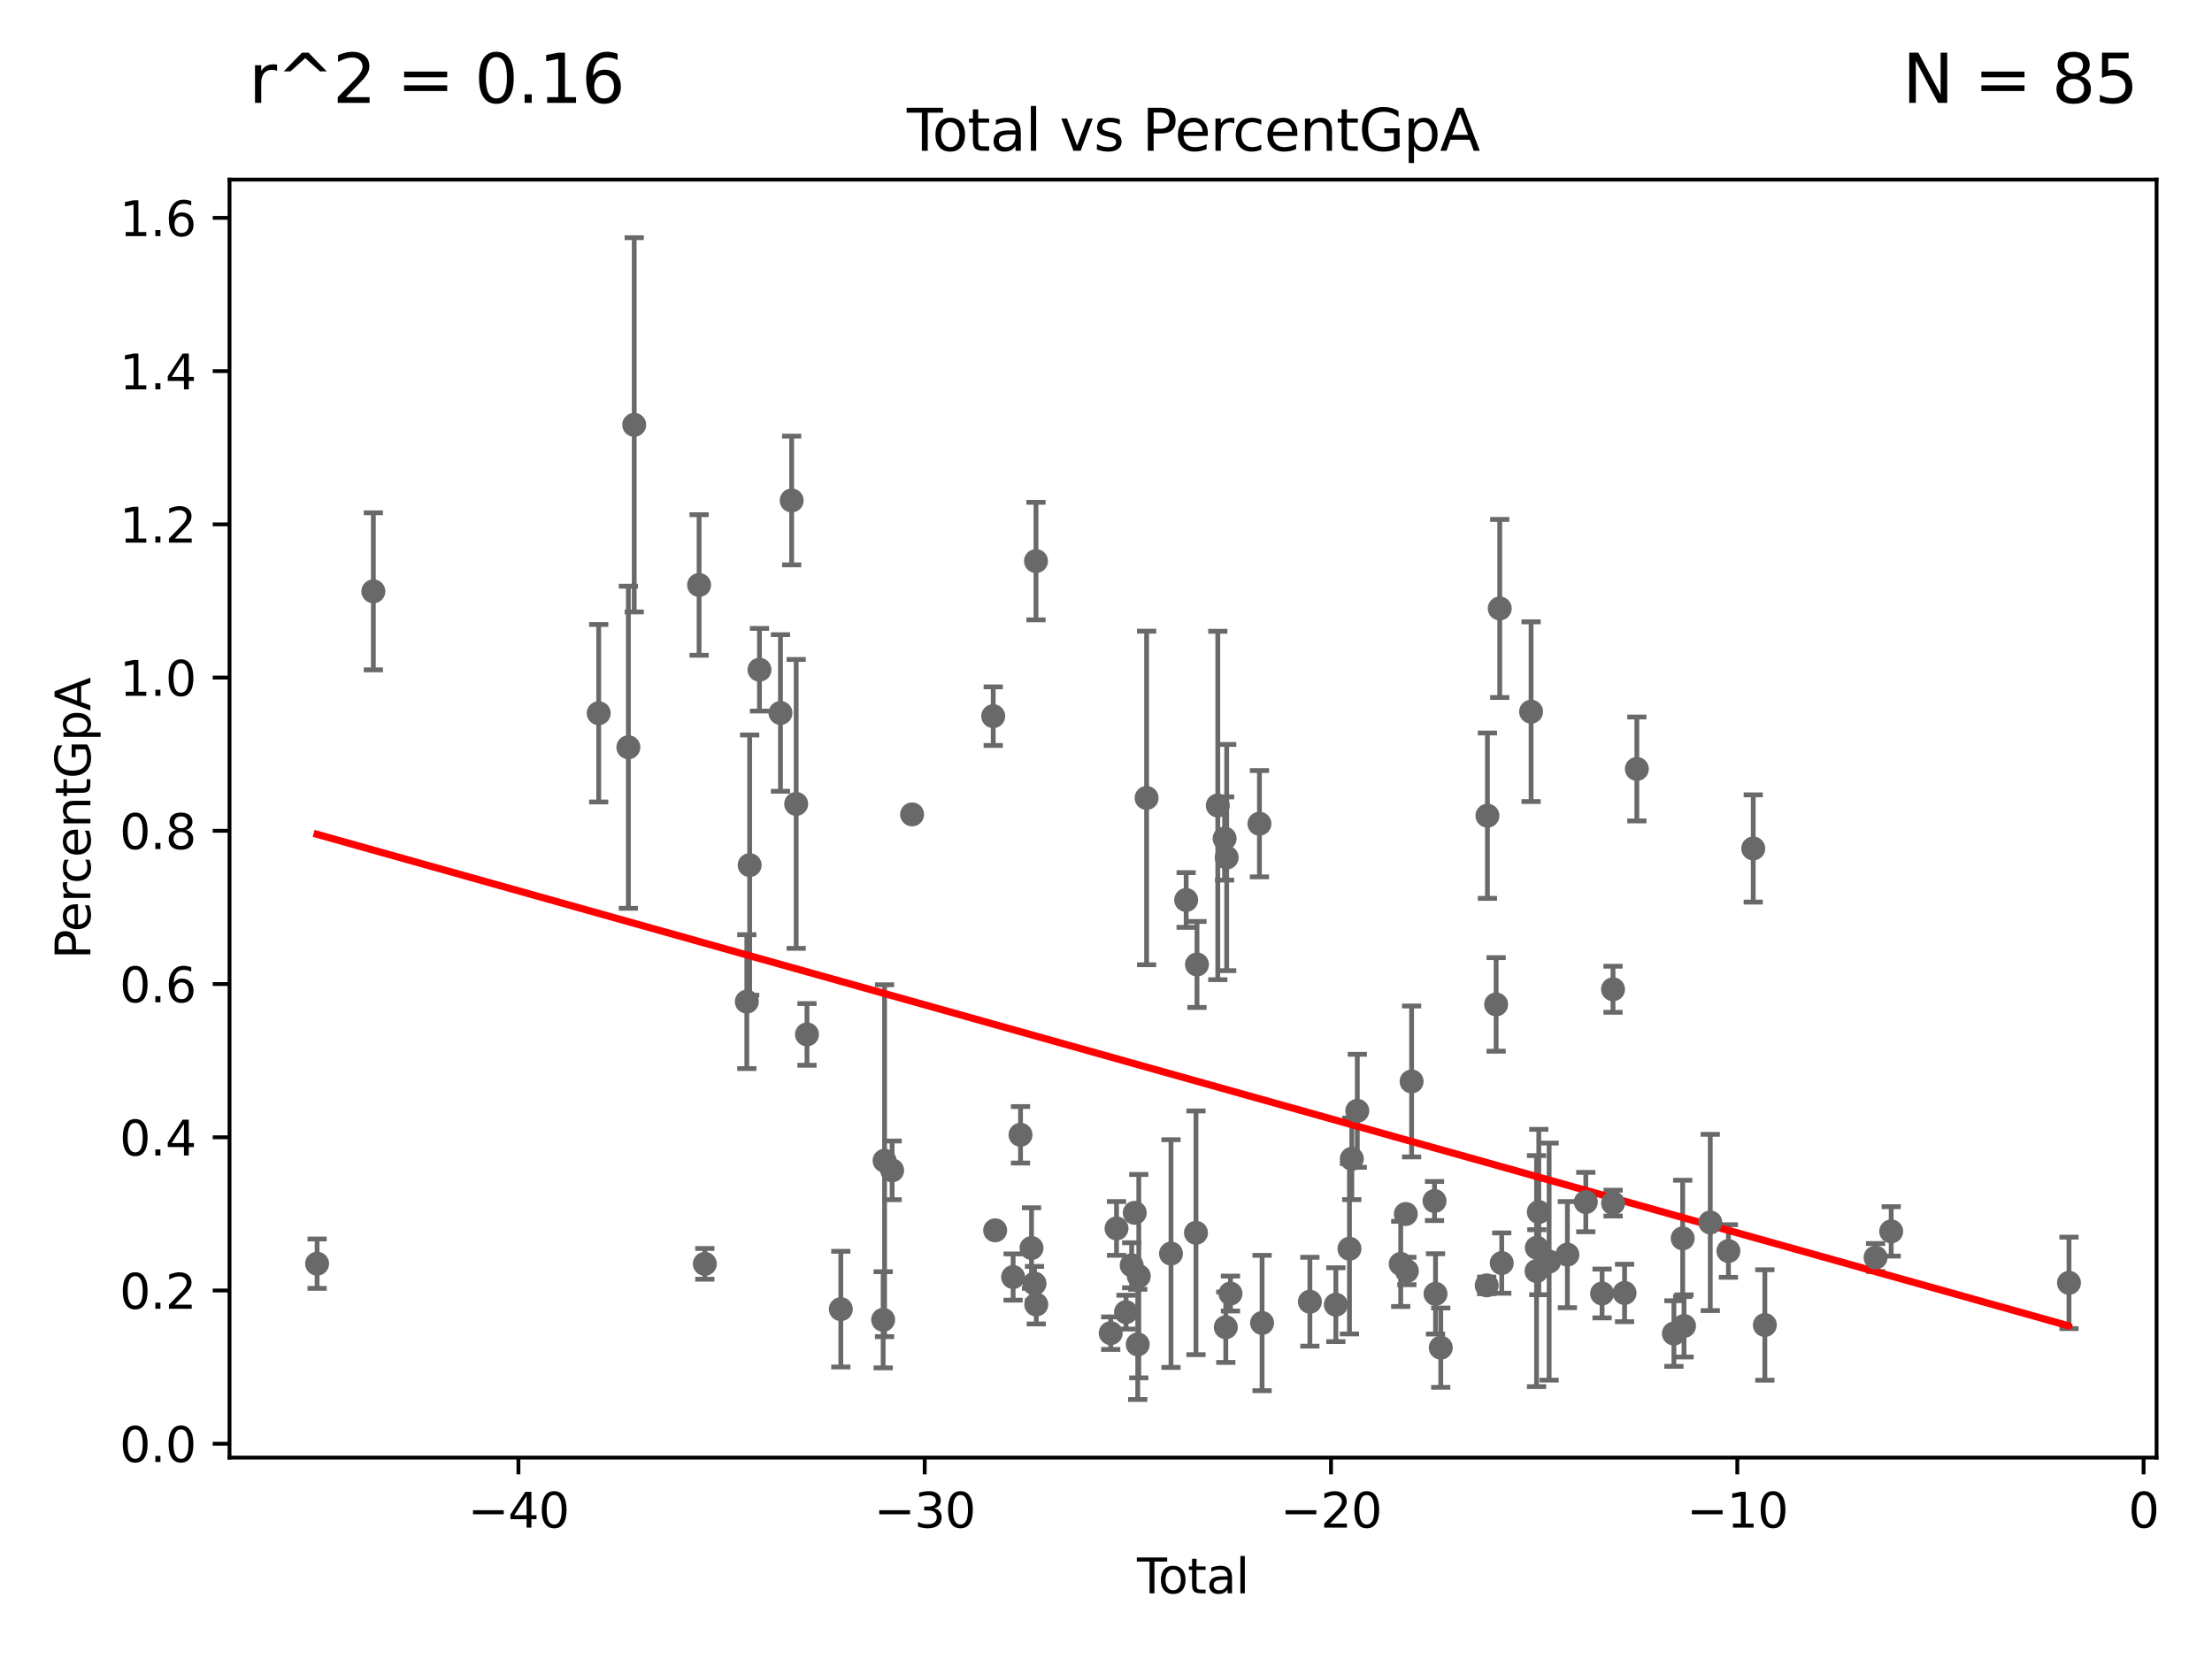 <?xml version="1.0" encoding="utf-8" standalone="no"?>
<!DOCTYPE svg PUBLIC "-//W3C//DTD SVG 1.1//EN"
  "http://www.w3.org/Graphics/SVG/1.1/DTD/svg11.dtd">
<svg xmlns:xlink="http://www.w3.org/1999/xlink" width="460.8pt" height="345.6pt" viewBox="0 0 460.8 345.6" xmlns="http://www.w3.org/2000/svg" version="1.1">
 <defs>
  <style type="text/css">*{stroke-linejoin: round; stroke-linecap: butt}</style>
 </defs>
 <g id="figure_1">
  <g id="patch_1">
   <path d="M 0 345.6 
L 460.8 345.6 
L 460.8 0 
L 0 0 
z
" style="fill: #ffffff"/>
  </g>
  <g id="axes_1">
   <g id="patch_2">
    <path d="M 47.81 303.64 
L 449.256 303.64 
L 449.256 37.411 
L 47.81 37.411 
z
" style="fill: #ffffff"/>
   </g>
   <g id="PathCollection_1">
    <defs>
     <path id="mfb344205c0" d="M 0 1.118 
C 0.297 1.118 0.581 1 0.791 0.791 
C 1 0.581 1.118 0.297 1.118 0 
C 1.118 -0.297 1 -0.581 0.791 -0.791 
C 0.581 -1 0.297 -1.118 0 -1.118 
C -0.297 -1.118 -0.581 -1 -0.791 -0.791 
C -1 -0.581 -1.118 -0.297 -1.118 0 
C -1.118 0.297 -1 0.581 -0.791 0.791 
C -0.581 1 -0.297 1.118 0 1.118 
z
" style="stroke: #696969"/>
    </defs>
    <g clip-path="url(#p326a513e5b)">
     <use xlink:href="#mfb344205c0" x="66.058" y="263.248" style="fill: #696969; stroke: #696969"/>
     <use xlink:href="#mfb344205c0" x="350.814" y="276.22" style="fill: #696969; stroke: #696969"/>
     <use xlink:href="#mfb344205c0" x="278.284" y="271.793" style="fill: #696969; stroke: #696969"/>
     <use xlink:href="#mfb344205c0" x="356.279" y="254.663" style="fill: #696969; stroke: #696969"/>
     <use xlink:href="#mfb344205c0" x="272.874" y="271.176" style="fill: #696969; stroke: #696969"/>
     <use xlink:href="#mfb344205c0" x="360.062" y="260.612" style="fill: #696969; stroke: #696969"/>
     <use xlink:href="#mfb344205c0" x="262.914" y="275.605" style="fill: #696969; stroke: #696969"/>
     <use xlink:href="#mfb344205c0" x="262.366" y="171.597" style="fill: #696969; stroke: #696969"/>
     <use xlink:href="#mfb344205c0" x="365.231" y="176.751" style="fill: #696969; stroke: #696969"/>
     <use xlink:href="#mfb344205c0" x="367.648" y="276.021" style="fill: #696969; stroke: #696969"/>
     <use xlink:href="#mfb344205c0" x="256.33" y="269.469" style="fill: #696969; stroke: #696969"/>
     <use xlink:href="#mfb344205c0" x="255.542" y="178.639" style="fill: #696969; stroke: #696969"/>
     <use xlink:href="#mfb344205c0" x="255.108" y="174.677" style="fill: #696969; stroke: #696969"/>
     <use xlink:href="#mfb344205c0" x="253.69" y="167.799" style="fill: #696969; stroke: #696969"/>
     <use xlink:href="#mfb344205c0" x="249.353" y="200.914" style="fill: #696969; stroke: #696969"/>
     <use xlink:href="#mfb344205c0" x="249.144" y="256.817" style="fill: #696969; stroke: #696969"/>
     <use xlink:href="#mfb344205c0" x="247.098" y="187.483" style="fill: #696969; stroke: #696969"/>
     <use xlink:href="#mfb344205c0" x="243.939" y="261.143" style="fill: #696969; stroke: #696969"/>
     <use xlink:href="#mfb344205c0" x="238.857" y="166.229" style="fill: #696969; stroke: #696969"/>
     <use xlink:href="#mfb344205c0" x="390.716" y="261.966" style="fill: #696969; stroke: #696969"/>
     <use xlink:href="#mfb344205c0" x="237.233" y="265.846" style="fill: #696969; stroke: #696969"/>
     <use xlink:href="#mfb344205c0" x="237.011" y="280.063" style="fill: #696969; stroke: #696969"/>
     <use xlink:href="#mfb344205c0" x="236.388" y="252.656" style="fill: #696969; stroke: #696969"/>
     <use xlink:href="#mfb344205c0" x="235.751" y="263.58" style="fill: #696969; stroke: #696969"/>
     <use xlink:href="#mfb344205c0" x="234.567" y="273.344" style="fill: #696969; stroke: #696969"/>
     <use xlink:href="#mfb344205c0" x="393.972" y="256.519" style="fill: #696969; stroke: #696969"/>
     <use xlink:href="#mfb344205c0" x="350.533" y="257.977" style="fill: #696969; stroke: #696969"/>
     <use xlink:href="#mfb344205c0" x="281.117" y="260.138" style="fill: #696969; stroke: #696969"/>
     <use xlink:href="#mfb344205c0" x="281.607" y="241.408" style="fill: #696969; stroke: #696969"/>
     <use xlink:href="#mfb344205c0" x="348.704" y="277.802" style="fill: #696969; stroke: #696969"/>
     <use xlink:href="#mfb344205c0" x="322.712" y="262.816" style="fill: #696969; stroke: #696969"/>
     <use xlink:href="#mfb344205c0" x="320.561" y="252.489" style="fill: #696969; stroke: #696969"/>
     <use xlink:href="#mfb344205c0" x="326.515" y="261.362" style="fill: #696969; stroke: #696969"/>
     <use xlink:href="#mfb344205c0" x="320.155" y="259.925" style="fill: #696969; stroke: #696969"/>
     <use xlink:href="#mfb344205c0" x="320.092" y="264.793" style="fill: #696969; stroke: #696969"/>
     <use xlink:href="#mfb344205c0" x="318.955" y="148.256" style="fill: #696969; stroke: #696969"/>
     <use xlink:href="#mfb344205c0" x="330.352" y="250.412" style="fill: #696969; stroke: #696969"/>
     <use xlink:href="#mfb344205c0" x="312.841" y="263.12" style="fill: #696969; stroke: #696969"/>
     <use xlink:href="#mfb344205c0" x="312.423" y="126.754" style="fill: #696969; stroke: #696969"/>
     <use xlink:href="#mfb344205c0" x="311.67" y="209.239" style="fill: #696969; stroke: #696969"/>
     <use xlink:href="#mfb344205c0" x="309.86" y="169.923" style="fill: #696969; stroke: #696969"/>
     <use xlink:href="#mfb344205c0" x="309.707" y="267.765" style="fill: #696969; stroke: #696969"/>
     <use xlink:href="#mfb344205c0" x="232.593" y="255.904" style="fill: #696969; stroke: #696969"/>
     <use xlink:href="#mfb344205c0" x="333.743" y="269.458" style="fill: #696969; stroke: #696969"/>
     <use xlink:href="#mfb344205c0" x="336.038" y="250.632" style="fill: #696969; stroke: #696969"/>
     <use xlink:href="#mfb344205c0" x="300.138" y="280.747" style="fill: #696969; stroke: #696969"/>
     <use xlink:href="#mfb344205c0" x="299.046" y="269.538" style="fill: #696969; stroke: #696969"/>
     <use xlink:href="#mfb344205c0" x="298.836" y="250.191" style="fill: #696969; stroke: #696969"/>
     <use xlink:href="#mfb344205c0" x="338.428" y="269.349" style="fill: #696969; stroke: #696969"/>
     <use xlink:href="#mfb344205c0" x="340.986" y="160.189" style="fill: #696969; stroke: #696969"/>
     <use xlink:href="#mfb344205c0" x="294.065" y="225.287" style="fill: #696969; stroke: #696969"/>
     <use xlink:href="#mfb344205c0" x="293.075" y="264.773" style="fill: #696969; stroke: #696969"/>
     <use xlink:href="#mfb344205c0" x="292.853" y="252.899" style="fill: #696969; stroke: #696969"/>
     <use xlink:href="#mfb344205c0" x="291.795" y="263.295" style="fill: #696969; stroke: #696969"/>
     <use xlink:href="#mfb344205c0" x="431.009" y="267.243" style="fill: #696969; stroke: #696969"/>
     <use xlink:href="#mfb344205c0" x="282.751" y="231.405" style="fill: #696969; stroke: #696969"/>
     <use xlink:href="#mfb344205c0" x="336.021" y="206.082" style="fill: #696969; stroke: #696969"/>
     <use xlink:href="#mfb344205c0" x="231.382" y="277.722" style="fill: #696969; stroke: #696969"/>
     <use xlink:href="#mfb344205c0" x="255.358" y="276.488" style="fill: #696969; stroke: #696969"/>
     <use xlink:href="#mfb344205c0" x="190.007" y="169.655" style="fill: #696969; stroke: #696969"/>
     <use xlink:href="#mfb344205c0" x="185.849" y="243.806" style="fill: #696969; stroke: #696969"/>
     <use xlink:href="#mfb344205c0" x="124.72" y="148.574" style="fill: #696969; stroke: #696969"/>
     <use xlink:href="#mfb344205c0" x="130.901" y="155.667" style="fill: #696969; stroke: #696969"/>
     <use xlink:href="#mfb344205c0" x="184.271" y="241.796" style="fill: #696969; stroke: #696969"/>
     <use xlink:href="#mfb344205c0" x="132.12" y="88.498" style="fill: #696969; stroke: #696969"/>
     <use xlink:href="#mfb344205c0" x="183.979" y="274.938" style="fill: #696969; stroke: #696969"/>
     <use xlink:href="#mfb344205c0" x="206.906" y="149.189" style="fill: #696969; stroke: #696969"/>
     <use xlink:href="#mfb344205c0" x="207.308" y="256.299" style="fill: #696969; stroke: #696969"/>
     <use xlink:href="#mfb344205c0" x="175.16" y="272.721" style="fill: #696969; stroke: #696969"/>
     <use xlink:href="#mfb344205c0" x="168.109" y="215.486" style="fill: #696969; stroke: #696969"/>
     <use xlink:href="#mfb344205c0" x="146.829" y="263.286" style="fill: #696969; stroke: #696969"/>
     <use xlink:href="#mfb344205c0" x="164.919" y="104.259" style="fill: #696969; stroke: #696969"/>
     <use xlink:href="#mfb344205c0" x="162.586" y="148.525" style="fill: #696969; stroke: #696969"/>
     <use xlink:href="#mfb344205c0" x="165.859" y="167.469" style="fill: #696969; stroke: #696969"/>
     <use xlink:href="#mfb344205c0" x="215.817" y="116.886" style="fill: #696969; stroke: #696969"/>
     <use xlink:href="#mfb344205c0" x="158.212" y="139.516" style="fill: #696969; stroke: #696969"/>
     <use xlink:href="#mfb344205c0" x="77.777" y="123.186" style="fill: #696969; stroke: #696969"/>
     <use xlink:href="#mfb344205c0" x="156.168" y="180.218" style="fill: #696969; stroke: #696969"/>
     <use xlink:href="#mfb344205c0" x="155.577" y="208.661" style="fill: #696969; stroke: #696969"/>
     <use xlink:href="#mfb344205c0" x="212.592" y="236.398" style="fill: #696969; stroke: #696969"/>
     <use xlink:href="#mfb344205c0" x="214.885" y="259.985" style="fill: #696969; stroke: #696969"/>
     <use xlink:href="#mfb344205c0" x="215.511" y="267.388" style="fill: #696969; stroke: #696969"/>
     <use xlink:href="#mfb344205c0" x="145.634" y="121.86" style="fill: #696969; stroke: #696969"/>
     <use xlink:href="#mfb344205c0" x="211.052" y="266.029" style="fill: #696969; stroke: #696969"/>
     <use xlink:href="#mfb344205c0" x="215.874" y="271.752" style="fill: #696969; stroke: #696969"/>
    </g>
   </g>
   <g id="matplotlib.axis_1">
    <g id="xtick_1">
     <g id="line2d_1">
      <defs>
       <path id="m7ac5ea947c" d="M 0 0 
L 0 3.5 
" style="stroke: #000000; stroke-width: 0.8"/>
      </defs>
      <g>
       <use xlink:href="#m7ac5ea947c" x="107.998" y="303.64" style="stroke: #000000; stroke-width: 0.8"/>
      </g>
     </g>
     <g id="text_1">
      <!-- −40 -->
      <g transform="translate(97.446 318.238)scale(0.1 -0.1)">
       <defs>
        <path id="DejaVuSans-2212" d="M 678 2272 
L 4684 2272 
L 4684 1741 
L 678 1741 
L 678 2272 
z
" transform="scale(0.016)"/>
        <path id="DejaVuSans-34" d="M 2419 4116 
L 825 1625 
L 2419 1625 
L 2419 4116 
z
M 2253 4666 
L 3047 4666 
L 3047 1625 
L 3713 1625 
L 3713 1100 
L 3047 1100 
L 3047 0 
L 2419 0 
L 2419 1100 
L 313 1100 
L 313 1709 
L 2253 4666 
z
" transform="scale(0.016)"/>
        <path id="DejaVuSans-30" d="M 2034 4250 
Q 1547 4250 1301 3770 
Q 1056 3291 1056 2328 
Q 1056 1369 1301 889 
Q 1547 409 2034 409 
Q 2525 409 2770 889 
Q 3016 1369 3016 2328 
Q 3016 3291 2770 3770 
Q 2525 4250 2034 4250 
z
M 2034 4750 
Q 2819 4750 3233 4129 
Q 3647 3509 3647 2328 
Q 3647 1150 3233 529 
Q 2819 -91 2034 -91 
Q 1250 -91 836 529 
Q 422 1150 422 2328 
Q 422 3509 836 4129 
Q 1250 4750 2034 4750 
z
" transform="scale(0.016)"/>
       </defs>
       <use xlink:href="#DejaVuSans-2212"/>
       <use xlink:href="#DejaVuSans-34" x="83.789"/>
       <use xlink:href="#DejaVuSans-30" x="147.412"/>
      </g>
     </g>
    </g>
    <g id="xtick_2">
     <g id="line2d_2">
      <g>
       <use xlink:href="#m7ac5ea947c" x="192.637" y="303.64" style="stroke: #000000; stroke-width: 0.8"/>
      </g>
     </g>
     <g id="text_2">
      <!-- −30 -->
      <g transform="translate(182.084 318.238)scale(0.1 -0.1)">
       <defs>
        <path id="DejaVuSans-33" d="M 2597 2516 
Q 3050 2419 3304 2112 
Q 3559 1806 3559 1356 
Q 3559 666 3084 287 
Q 2609 -91 1734 -91 
Q 1441 -91 1130 -33 
Q 819 25 488 141 
L 488 750 
Q 750 597 1062 519 
Q 1375 441 1716 441 
Q 2309 441 2620 675 
Q 2931 909 2931 1356 
Q 2931 1769 2642 2001 
Q 2353 2234 1838 2234 
L 1294 2234 
L 1294 2753 
L 1863 2753 
Q 2328 2753 2575 2939 
Q 2822 3125 2822 3475 
Q 2822 3834 2567 4026 
Q 2313 4219 1838 4219 
Q 1578 4219 1281 4162 
Q 984 4106 628 3988 
L 628 4550 
Q 988 4650 1302 4700 
Q 1616 4750 1894 4750 
Q 2613 4750 3031 4423 
Q 3450 4097 3450 3541 
Q 3450 3153 3228 2886 
Q 3006 2619 2597 2516 
z
" transform="scale(0.016)"/>
       </defs>
       <use xlink:href="#DejaVuSans-2212"/>
       <use xlink:href="#DejaVuSans-33" x="83.789"/>
       <use xlink:href="#DejaVuSans-30" x="147.412"/>
      </g>
     </g>
    </g>
    <g id="xtick_3">
     <g id="line2d_3">
      <g>
       <use xlink:href="#m7ac5ea947c" x="277.275" y="303.64" style="stroke: #000000; stroke-width: 0.8"/>
      </g>
     </g>
     <g id="text_3">
      <!-- −20 -->
      <g transform="translate(266.722 318.238)scale(0.1 -0.1)">
       <defs>
        <path id="DejaVuSans-32" d="M 1228 531 
L 3431 531 
L 3431 0 
L 469 0 
L 469 531 
Q 828 903 1448 1529 
Q 2069 2156 2228 2338 
Q 2531 2678 2651 2914 
Q 2772 3150 2772 3378 
Q 2772 3750 2511 3984 
Q 2250 4219 1831 4219 
Q 1534 4219 1204 4116 
Q 875 4013 500 3803 
L 500 4441 
Q 881 4594 1212 4672 
Q 1544 4750 1819 4750 
Q 2544 4750 2975 4387 
Q 3406 4025 3406 3419 
Q 3406 3131 3298 2873 
Q 3191 2616 2906 2266 
Q 2828 2175 2409 1742 
Q 1991 1309 1228 531 
z
" transform="scale(0.016)"/>
       </defs>
       <use xlink:href="#DejaVuSans-2212"/>
       <use xlink:href="#DejaVuSans-32" x="83.789"/>
       <use xlink:href="#DejaVuSans-30" x="147.412"/>
      </g>
     </g>
    </g>
    <g id="xtick_4">
     <g id="line2d_4">
      <g>
       <use xlink:href="#m7ac5ea947c" x="361.913" y="303.64" style="stroke: #000000; stroke-width: 0.8"/>
      </g>
     </g>
     <g id="text_4">
      <!-- −10 -->
      <g transform="translate(351.361 318.238)scale(0.1 -0.1)">
       <defs>
        <path id="DejaVuSans-31" d="M 794 531 
L 1825 531 
L 1825 4091 
L 703 3866 
L 703 4441 
L 1819 4666 
L 2450 4666 
L 2450 531 
L 3481 531 
L 3481 0 
L 794 0 
L 794 531 
z
" transform="scale(0.016)"/>
       </defs>
       <use xlink:href="#DejaVuSans-2212"/>
       <use xlink:href="#DejaVuSans-31" x="83.789"/>
       <use xlink:href="#DejaVuSans-30" x="147.412"/>
      </g>
     </g>
    </g>
    <g id="xtick_5">
     <g id="line2d_5">
      <g>
       <use xlink:href="#m7ac5ea947c" x="446.551" y="303.64" style="stroke: #000000; stroke-width: 0.8"/>
      </g>
     </g>
     <g id="text_5">
      <!-- 0 -->
      <g transform="translate(443.37 318.238)scale(0.1 -0.1)">
       <use xlink:href="#DejaVuSans-30"/>
      </g>
     </g>
    </g>
    <g id="text_6">
     <!-- Total -->
     <g transform="translate(236.857 331.917)scale(0.1 -0.1)">
      <defs>
       <path id="DejaVuSans-54" d="M -19 4666 
L 3928 4666 
L 3928 4134 
L 2272 4134 
L 2272 0 
L 1638 0 
L 1638 4134 
L -19 4134 
L -19 4666 
z
" transform="scale(0.016)"/>
       <path id="DejaVuSans-6f" d="M 1959 3097 
Q 1497 3097 1228 2736 
Q 959 2375 959 1747 
Q 959 1119 1226 758 
Q 1494 397 1959 397 
Q 2419 397 2687 759 
Q 2956 1122 2956 1747 
Q 2956 2369 2687 2733 
Q 2419 3097 1959 3097 
z
M 1959 3584 
Q 2709 3584 3137 3096 
Q 3566 2609 3566 1747 
Q 3566 888 3137 398 
Q 2709 -91 1959 -91 
Q 1206 -91 779 398 
Q 353 888 353 1747 
Q 353 2609 779 3096 
Q 1206 3584 1959 3584 
z
" transform="scale(0.016)"/>
       <path id="DejaVuSans-74" d="M 1172 4494 
L 1172 3500 
L 2356 3500 
L 2356 3053 
L 1172 3053 
L 1172 1153 
Q 1172 725 1289 603 
Q 1406 481 1766 481 
L 2356 481 
L 2356 0 
L 1766 0 
Q 1100 0 847 248 
Q 594 497 594 1153 
L 594 3053 
L 172 3053 
L 172 3500 
L 594 3500 
L 594 4494 
L 1172 4494 
z
" transform="scale(0.016)"/>
       <path id="DejaVuSans-61" d="M 2194 1759 
Q 1497 1759 1228 1600 
Q 959 1441 959 1056 
Q 959 750 1161 570 
Q 1363 391 1709 391 
Q 2188 391 2477 730 
Q 2766 1069 2766 1631 
L 2766 1759 
L 2194 1759 
z
M 3341 1997 
L 3341 0 
L 2766 0 
L 2766 531 
Q 2569 213 2275 61 
Q 1981 -91 1556 -91 
Q 1019 -91 701 211 
Q 384 513 384 1019 
Q 384 1609 779 1909 
Q 1175 2209 1959 2209 
L 2766 2209 
L 2766 2266 
Q 2766 2663 2505 2880 
Q 2244 3097 1772 3097 
Q 1472 3097 1187 3025 
Q 903 2953 641 2809 
L 641 3341 
Q 956 3463 1253 3523 
Q 1550 3584 1831 3584 
Q 2591 3584 2966 3190 
Q 3341 2797 3341 1997 
z
" transform="scale(0.016)"/>
       <path id="DejaVuSans-6c" d="M 603 4863 
L 1178 4863 
L 1178 0 
L 603 0 
L 603 4863 
z
" transform="scale(0.016)"/>
      </defs>
      <use xlink:href="#DejaVuSans-54"/>
      <use xlink:href="#DejaVuSans-6f" x="44.084"/>
      <use xlink:href="#DejaVuSans-74" x="105.266"/>
      <use xlink:href="#DejaVuSans-61" x="144.475"/>
      <use xlink:href="#DejaVuSans-6c" x="205.754"/>
     </g>
    </g>
   </g>
   <g id="matplotlib.axis_2">
    <g id="ytick_1">
     <g id="line2d_6">
      <defs>
       <path id="m628f9274c3" d="M 0 0 
L -3.5 0 
" style="stroke: #000000; stroke-width: 0.8"/>
      </defs>
      <g>
       <use xlink:href="#m628f9274c3" x="47.81" y="300.757" style="stroke: #000000; stroke-width: 0.8"/>
      </g>
     </g>
     <g id="text_7">
      <!-- 0.0 -->
      <g transform="translate(24.907 304.557)scale(0.1 -0.1)">
       <defs>
        <path id="DejaVuSans-2e" d="M 684 794 
L 1344 794 
L 1344 0 
L 684 0 
L 684 794 
z
" transform="scale(0.016)"/>
       </defs>
       <use xlink:href="#DejaVuSans-30"/>
       <use xlink:href="#DejaVuSans-2e" x="63.623"/>
       <use xlink:href="#DejaVuSans-30" x="95.41"/>
      </g>
     </g>
    </g>
    <g id="ytick_2">
     <g id="line2d_7">
      <g>
       <use xlink:href="#m628f9274c3" x="47.81" y="268.836" style="stroke: #000000; stroke-width: 0.8"/>
      </g>
     </g>
     <g id="text_8">
      <!-- 0.2 -->
      <g transform="translate(24.907 272.636)scale(0.1 -0.1)">
       <use xlink:href="#DejaVuSans-30"/>
       <use xlink:href="#DejaVuSans-2e" x="63.623"/>
       <use xlink:href="#DejaVuSans-32" x="95.41"/>
      </g>
     </g>
    </g>
    <g id="ytick_3">
     <g id="line2d_8">
      <g>
       <use xlink:href="#m628f9274c3" x="47.81" y="236.916" style="stroke: #000000; stroke-width: 0.8"/>
      </g>
     </g>
     <g id="text_9">
      <!-- 0.4 -->
      <g transform="translate(24.907 240.715)scale(0.1 -0.1)">
       <use xlink:href="#DejaVuSans-30"/>
       <use xlink:href="#DejaVuSans-2e" x="63.623"/>
       <use xlink:href="#DejaVuSans-34" x="95.41"/>
      </g>
     </g>
    </g>
    <g id="ytick_4">
     <g id="line2d_9">
      <g>
       <use xlink:href="#m628f9274c3" x="47.81" y="204.995" style="stroke: #000000; stroke-width: 0.8"/>
      </g>
     </g>
     <g id="text_10">
      <!-- 0.6 -->
      <g transform="translate(24.907 208.794)scale(0.1 -0.1)">
       <defs>
        <path id="DejaVuSans-36" d="M 2113 2584 
Q 1688 2584 1439 2293 
Q 1191 2003 1191 1497 
Q 1191 994 1439 701 
Q 1688 409 2113 409 
Q 2538 409 2786 701 
Q 3034 994 3034 1497 
Q 3034 2003 2786 2293 
Q 2538 2584 2113 2584 
z
M 3366 4563 
L 3366 3988 
Q 3128 4100 2886 4159 
Q 2644 4219 2406 4219 
Q 1781 4219 1451 3797 
Q 1122 3375 1075 2522 
Q 1259 2794 1537 2939 
Q 1816 3084 2150 3084 
Q 2853 3084 3261 2657 
Q 3669 2231 3669 1497 
Q 3669 778 3244 343 
Q 2819 -91 2113 -91 
Q 1303 -91 875 529 
Q 447 1150 447 2328 
Q 447 3434 972 4092 
Q 1497 4750 2381 4750 
Q 2619 4750 2861 4703 
Q 3103 4656 3366 4563 
z
" transform="scale(0.016)"/>
       </defs>
       <use xlink:href="#DejaVuSans-30"/>
       <use xlink:href="#DejaVuSans-2e" x="63.623"/>
       <use xlink:href="#DejaVuSans-36" x="95.41"/>
      </g>
     </g>
    </g>
    <g id="ytick_5">
     <g id="line2d_10">
      <g>
       <use xlink:href="#m628f9274c3" x="47.81" y="173.074" style="stroke: #000000; stroke-width: 0.8"/>
      </g>
     </g>
     <g id="text_11">
      <!-- 0.8 -->
      <g transform="translate(24.907 176.873)scale(0.1 -0.1)">
       <defs>
        <path id="DejaVuSans-38" d="M 2034 2216 
Q 1584 2216 1326 1975 
Q 1069 1734 1069 1313 
Q 1069 891 1326 650 
Q 1584 409 2034 409 
Q 2484 409 2743 651 
Q 3003 894 3003 1313 
Q 3003 1734 2745 1975 
Q 2488 2216 2034 2216 
z
M 1403 2484 
Q 997 2584 770 2862 
Q 544 3141 544 3541 
Q 544 4100 942 4425 
Q 1341 4750 2034 4750 
Q 2731 4750 3128 4425 
Q 3525 4100 3525 3541 
Q 3525 3141 3298 2862 
Q 3072 2584 2669 2484 
Q 3125 2378 3379 2068 
Q 3634 1759 3634 1313 
Q 3634 634 3220 271 
Q 2806 -91 2034 -91 
Q 1263 -91 848 271 
Q 434 634 434 1313 
Q 434 1759 690 2068 
Q 947 2378 1403 2484 
z
M 1172 3481 
Q 1172 3119 1398 2916 
Q 1625 2713 2034 2713 
Q 2441 2713 2670 2916 
Q 2900 3119 2900 3481 
Q 2900 3844 2670 4047 
Q 2441 4250 2034 4250 
Q 1625 4250 1398 4047 
Q 1172 3844 1172 3481 
z
" transform="scale(0.016)"/>
       </defs>
       <use xlink:href="#DejaVuSans-30"/>
       <use xlink:href="#DejaVuSans-2e" x="63.623"/>
       <use xlink:href="#DejaVuSans-38" x="95.41"/>
      </g>
     </g>
    </g>
    <g id="ytick_6">
     <g id="line2d_11">
      <g>
       <use xlink:href="#m628f9274c3" x="47.81" y="141.153" style="stroke: #000000; stroke-width: 0.8"/>
      </g>
     </g>
     <g id="text_12">
      <!-- 1.0 -->
      <g transform="translate(24.907 144.952)scale(0.1 -0.1)">
       <use xlink:href="#DejaVuSans-31"/>
       <use xlink:href="#DejaVuSans-2e" x="63.623"/>
       <use xlink:href="#DejaVuSans-30" x="95.41"/>
      </g>
     </g>
    </g>
    <g id="ytick_7">
     <g id="line2d_12">
      <g>
       <use xlink:href="#m628f9274c3" x="47.81" y="109.232" style="stroke: #000000; stroke-width: 0.8"/>
      </g>
     </g>
     <g id="text_13">
      <!-- 1.2 -->
      <g transform="translate(24.907 113.031)scale(0.1 -0.1)">
       <use xlink:href="#DejaVuSans-31"/>
       <use xlink:href="#DejaVuSans-2e" x="63.623"/>
       <use xlink:href="#DejaVuSans-32" x="95.41"/>
      </g>
     </g>
    </g>
    <g id="ytick_8">
     <g id="line2d_13">
      <g>
       <use xlink:href="#m628f9274c3" x="47.81" y="77.311" style="stroke: #000000; stroke-width: 0.8"/>
      </g>
     </g>
     <g id="text_14">
      <!-- 1.4 -->
      <g transform="translate(24.907 81.11)scale(0.1 -0.1)">
       <use xlink:href="#DejaVuSans-31"/>
       <use xlink:href="#DejaVuSans-2e" x="63.623"/>
       <use xlink:href="#DejaVuSans-34" x="95.41"/>
      </g>
     </g>
    </g>
    <g id="ytick_9">
     <g id="line2d_14">
      <g>
       <use xlink:href="#m628f9274c3" x="47.81" y="45.39" style="stroke: #000000; stroke-width: 0.8"/>
      </g>
     </g>
     <g id="text_15">
      <!-- 1.6 -->
      <g transform="translate(24.907 49.189)scale(0.1 -0.1)">
       <use xlink:href="#DejaVuSans-31"/>
       <use xlink:href="#DejaVuSans-2e" x="63.623"/>
       <use xlink:href="#DejaVuSans-36" x="95.41"/>
      </g>
     </g>
    </g>
    <g id="text_16">
     <!-- PercentGpA -->
     <g transform="translate(18.827 199.802)rotate(-90)scale(0.1 -0.1)">
      <defs>
       <path id="DejaVuSans-50" d="M 1259 4147 
L 1259 2394 
L 2053 2394 
Q 2494 2394 2734 2622 
Q 2975 2850 2975 3272 
Q 2975 3691 2734 3919 
Q 2494 4147 2053 4147 
L 1259 4147 
z
M 628 4666 
L 2053 4666 
Q 2838 4666 3239 4311 
Q 3641 3956 3641 3272 
Q 3641 2581 3239 2228 
Q 2838 1875 2053 1875 
L 1259 1875 
L 1259 0 
L 628 0 
L 628 4666 
z
" transform="scale(0.016)"/>
       <path id="DejaVuSans-65" d="M 3597 1894 
L 3597 1613 
L 953 1613 
Q 991 1019 1311 708 
Q 1631 397 2203 397 
Q 2534 397 2845 478 
Q 3156 559 3463 722 
L 3463 178 
Q 3153 47 2828 -22 
Q 2503 -91 2169 -91 
Q 1331 -91 842 396 
Q 353 884 353 1716 
Q 353 2575 817 3079 
Q 1281 3584 2069 3584 
Q 2775 3584 3186 3129 
Q 3597 2675 3597 1894 
z
M 3022 2063 
Q 3016 2534 2758 2815 
Q 2500 3097 2075 3097 
Q 1594 3097 1305 2825 
Q 1016 2553 972 2059 
L 3022 2063 
z
" transform="scale(0.016)"/>
       <path id="DejaVuSans-72" d="M 2631 2963 
Q 2534 3019 2420 3045 
Q 2306 3072 2169 3072 
Q 1681 3072 1420 2755 
Q 1159 2438 1159 1844 
L 1159 0 
L 581 0 
L 581 3500 
L 1159 3500 
L 1159 2956 
Q 1341 3275 1631 3429 
Q 1922 3584 2338 3584 
Q 2397 3584 2469 3576 
Q 2541 3569 2628 3553 
L 2631 2963 
z
" transform="scale(0.016)"/>
       <path id="DejaVuSans-63" d="M 3122 3366 
L 3122 2828 
Q 2878 2963 2633 3030 
Q 2388 3097 2138 3097 
Q 1578 3097 1268 2742 
Q 959 2388 959 1747 
Q 959 1106 1268 751 
Q 1578 397 2138 397 
Q 2388 397 2633 464 
Q 2878 531 3122 666 
L 3122 134 
Q 2881 22 2623 -34 
Q 2366 -91 2075 -91 
Q 1284 -91 818 406 
Q 353 903 353 1747 
Q 353 2603 823 3093 
Q 1294 3584 2113 3584 
Q 2378 3584 2631 3529 
Q 2884 3475 3122 3366 
z
" transform="scale(0.016)"/>
       <path id="DejaVuSans-6e" d="M 3513 2113 
L 3513 0 
L 2938 0 
L 2938 2094 
Q 2938 2591 2744 2837 
Q 2550 3084 2163 3084 
Q 1697 3084 1428 2787 
Q 1159 2491 1159 1978 
L 1159 0 
L 581 0 
L 581 3500 
L 1159 3500 
L 1159 2956 
Q 1366 3272 1645 3428 
Q 1925 3584 2291 3584 
Q 2894 3584 3203 3211 
Q 3513 2838 3513 2113 
z
" transform="scale(0.016)"/>
       <path id="DejaVuSans-47" d="M 3809 666 
L 3809 1919 
L 2778 1919 
L 2778 2438 
L 4434 2438 
L 4434 434 
Q 4069 175 3628 42 
Q 3188 -91 2688 -91 
Q 1594 -91 976 548 
Q 359 1188 359 2328 
Q 359 3472 976 4111 
Q 1594 4750 2688 4750 
Q 3144 4750 3555 4637 
Q 3966 4525 4313 4306 
L 4313 3634 
Q 3963 3931 3569 4081 
Q 3175 4231 2741 4231 
Q 1884 4231 1454 3753 
Q 1025 3275 1025 2328 
Q 1025 1384 1454 906 
Q 1884 428 2741 428 
Q 3075 428 3337 486 
Q 3600 544 3809 666 
z
" transform="scale(0.016)"/>
       <path id="DejaVuSans-70" d="M 1159 525 
L 1159 -1331 
L 581 -1331 
L 581 3500 
L 1159 3500 
L 1159 2969 
Q 1341 3281 1617 3432 
Q 1894 3584 2278 3584 
Q 2916 3584 3314 3078 
Q 3713 2572 3713 1747 
Q 3713 922 3314 415 
Q 2916 -91 2278 -91 
Q 1894 -91 1617 61 
Q 1341 213 1159 525 
z
M 3116 1747 
Q 3116 2381 2855 2742 
Q 2594 3103 2138 3103 
Q 1681 3103 1420 2742 
Q 1159 2381 1159 1747 
Q 1159 1113 1420 752 
Q 1681 391 2138 391 
Q 2594 391 2855 752 
Q 3116 1113 3116 1747 
z
" transform="scale(0.016)"/>
       <path id="DejaVuSans-41" d="M 2188 4044 
L 1331 1722 
L 3047 1722 
L 2188 4044 
z
M 1831 4666 
L 2547 4666 
L 4325 0 
L 3669 0 
L 3244 1197 
L 1141 1197 
L 716 0 
L 50 0 
L 1831 4666 
z
" transform="scale(0.016)"/>
      </defs>
      <use xlink:href="#DejaVuSans-50"/>
      <use xlink:href="#DejaVuSans-65" x="56.678"/>
      <use xlink:href="#DejaVuSans-72" x="118.201"/>
      <use xlink:href="#DejaVuSans-63" x="157.064"/>
      <use xlink:href="#DejaVuSans-65" x="212.045"/>
      <use xlink:href="#DejaVuSans-6e" x="273.568"/>
      <use xlink:href="#DejaVuSans-74" x="336.947"/>
      <use xlink:href="#DejaVuSans-47" x="376.156"/>
      <use xlink:href="#DejaVuSans-70" x="453.646"/>
      <use xlink:href="#DejaVuSans-41" x="517.123"/>
     </g>
    </g>
   </g>
   <g id="LineCollection_1">
    <path d="M 66.058 268.391 
L 66.058 258.105 
" clip-path="url(#p326a513e5b)" style="fill: none; stroke: #696969"/>
    <path d="M 350.814 282.692 
L 350.814 269.748 
" clip-path="url(#p326a513e5b)" style="fill: none; stroke: #696969"/>
    <path d="M 278.284 279.488 
L 278.284 264.099 
" clip-path="url(#p326a513e5b)" style="fill: none; stroke: #696969"/>
    <path d="M 356.279 273.017 
L 356.279 236.308 
" clip-path="url(#p326a513e5b)" style="fill: none; stroke: #696969"/>
    <path d="M 272.874 280.433 
L 272.874 261.919 
" clip-path="url(#p326a513e5b)" style="fill: none; stroke: #696969"/>
    <path d="M 360.062 266.094 
L 360.062 255.13 
" clip-path="url(#p326a513e5b)" style="fill: none; stroke: #696969"/>
    <path d="M 262.914 289.703 
L 262.914 261.506 
" clip-path="url(#p326a513e5b)" style="fill: none; stroke: #696969"/>
    <path d="M 262.366 182.669 
L 262.366 160.526 
" clip-path="url(#p326a513e5b)" style="fill: none; stroke: #696969"/>
    <path d="M 365.231 187.921 
L 365.231 165.58 
" clip-path="url(#p326a513e5b)" style="fill: none; stroke: #696969"/>
    <path d="M 367.648 287.524 
L 367.648 264.518 
" clip-path="url(#p326a513e5b)" style="fill: none; stroke: #696969"/>
    <path d="M 256.33 273.105 
L 256.33 265.834 
" clip-path="url(#p326a513e5b)" style="fill: none; stroke: #696969"/>
    <path d="M 255.542 202.201 
L 255.542 155.077 
" clip-path="url(#p326a513e5b)" style="fill: none; stroke: #696969"/>
    <path d="M 255.108 183.342 
L 255.108 166.011 
" clip-path="url(#p326a513e5b)" style="fill: none; stroke: #696969"/>
    <path d="M 253.69 204.089 
L 253.69 131.508 
" clip-path="url(#p326a513e5b)" style="fill: none; stroke: #696969"/>
    <path d="M 249.353 209.866 
L 249.353 191.961 
" clip-path="url(#p326a513e5b)" style="fill: none; stroke: #696969"/>
    <path d="M 249.144 282.202 
L 249.144 231.433 
" clip-path="url(#p326a513e5b)" style="fill: none; stroke: #696969"/>
    <path d="M 247.098 193.179 
L 247.098 181.787 
" clip-path="url(#p326a513e5b)" style="fill: none; stroke: #696969"/>
    <path d="M 243.939 284.86 
L 243.939 237.426 
" clip-path="url(#p326a513e5b)" style="fill: none; stroke: #696969"/>
    <path d="M 238.857 200.976 
L 238.857 131.483 
" clip-path="url(#p326a513e5b)" style="fill: none; stroke: #696969"/>
    <path d="M 390.716 264.881 
L 390.716 259.051 
" clip-path="url(#p326a513e5b)" style="fill: none; stroke: #696969"/>
    <path d="M 237.233 287.025 
L 237.233 244.667 
" clip-path="url(#p326a513e5b)" style="fill: none; stroke: #696969"/>
    <path d="M 237.011 291.539 
L 237.011 268.587 
" clip-path="url(#p326a513e5b)" style="fill: none; stroke: #696969"/>
    <path d="M 236.388 253.403 
L 236.388 251.909 
" clip-path="url(#p326a513e5b)" style="fill: none; stroke: #696969"/>
    <path d="M 235.751 268.272 
L 235.751 258.889 
" clip-path="url(#p326a513e5b)" style="fill: none; stroke: #696969"/>
    <path d="M 234.567 276.866 
L 234.567 269.821 
" clip-path="url(#p326a513e5b)" style="fill: none; stroke: #696969"/>
    <path d="M 393.972 261.664 
L 393.972 251.374 
" clip-path="url(#p326a513e5b)" style="fill: none; stroke: #696969"/>
    <path d="M 350.533 270.091 
L 350.533 245.863 
" clip-path="url(#p326a513e5b)" style="fill: none; stroke: #696969"/>
    <path d="M 281.117 277.887 
L 281.117 242.388 
" clip-path="url(#p326a513e5b)" style="fill: none; stroke: #696969"/>
    <path d="M 281.607 249.9 
L 281.607 232.917 
" clip-path="url(#p326a513e5b)" style="fill: none; stroke: #696969"/>
    <path d="M 348.704 284.631 
L 348.704 270.973 
" clip-path="url(#p326a513e5b)" style="fill: none; stroke: #696969"/>
    <path d="M 322.712 287.509 
L 322.712 238.124 
" clip-path="url(#p326a513e5b)" style="fill: none; stroke: #696969"/>
    <path d="M 320.561 269.718 
L 320.561 235.26 
" clip-path="url(#p326a513e5b)" style="fill: none; stroke: #696969"/>
    <path d="M 326.515 272.419 
L 326.515 250.305 
" clip-path="url(#p326a513e5b)" style="fill: none; stroke: #696969"/>
    <path d="M 320.155 263.681 
L 320.155 256.169 
" clip-path="url(#p326a513e5b)" style="fill: none; stroke: #696969"/>
    <path d="M 320.092 288.857 
L 320.092 240.729 
" clip-path="url(#p326a513e5b)" style="fill: none; stroke: #696969"/>
    <path d="M 318.955 166.972 
L 318.955 129.54 
" clip-path="url(#p326a513e5b)" style="fill: none; stroke: #696969"/>
    <path d="M 330.352 256.599 
L 330.352 244.226 
" clip-path="url(#p326a513e5b)" style="fill: none; stroke: #696969"/>
    <path d="M 312.841 269.4 
L 312.841 256.84 
" clip-path="url(#p326a513e5b)" style="fill: none; stroke: #696969"/>
    <path d="M 312.423 145.3 
L 312.423 108.207 
" clip-path="url(#p326a513e5b)" style="fill: none; stroke: #696969"/>
    <path d="M 311.67 218.984 
L 311.67 199.495 
" clip-path="url(#p326a513e5b)" style="fill: none; stroke: #696969"/>
    <path d="M 309.86 187.147 
L 309.86 152.698 
" clip-path="url(#p326a513e5b)" style="fill: none; stroke: #696969"/>
    <path d="M 309.707 269.493 
L 309.707 266.038 
" clip-path="url(#p326a513e5b)" style="fill: none; stroke: #696969"/>
    <path d="M 232.593 261.507 
L 232.593 250.3 
" clip-path="url(#p326a513e5b)" style="fill: none; stroke: #696969"/>
    <path d="M 333.743 274.539 
L 333.743 264.378 
" clip-path="url(#p326a513e5b)" style="fill: none; stroke: #696969"/>
    <path d="M 336.038 253.325 
L 336.038 247.938 
" clip-path="url(#p326a513e5b)" style="fill: none; stroke: #696969"/>
    <path d="M 300.138 289.01 
L 300.138 272.484 
" clip-path="url(#p326a513e5b)" style="fill: none; stroke: #696969"/>
    <path d="M 299.046 277.905 
L 299.046 261.171 
" clip-path="url(#p326a513e5b)" style="fill: none; stroke: #696969"/>
    <path d="M 298.836 254.263 
L 298.836 246.119 
" clip-path="url(#p326a513e5b)" style="fill: none; stroke: #696969"/>
    <path d="M 338.428 275.33 
L 338.428 263.368 
" clip-path="url(#p326a513e5b)" style="fill: none; stroke: #696969"/>
    <path d="M 340.986 171.01 
L 340.986 149.368 
" clip-path="url(#p326a513e5b)" style="fill: none; stroke: #696969"/>
    <path d="M 294.065 241.011 
L 294.065 209.562 
" clip-path="url(#p326a513e5b)" style="fill: none; stroke: #696969"/>
    <path d="M 293.075 267.63 
L 293.075 261.916 
" clip-path="url(#p326a513e5b)" style="fill: none; stroke: #696969"/>
    <path d="M 292.853 253.46 
L 292.853 252.338 
" clip-path="url(#p326a513e5b)" style="fill: none; stroke: #696969"/>
    <path d="M 291.795 272.167 
L 291.795 254.422 
" clip-path="url(#p326a513e5b)" style="fill: none; stroke: #696969"/>
    <path d="M 431.009 276.766 
L 431.009 257.72 
" clip-path="url(#p326a513e5b)" style="fill: none; stroke: #696969"/>
    <path d="M 282.751 243.177 
L 282.751 219.633 
" clip-path="url(#p326a513e5b)" style="fill: none; stroke: #696969"/>
    <path d="M 336.021 210.883 
L 336.021 201.281 
" clip-path="url(#p326a513e5b)" style="fill: none; stroke: #696969"/>
    <path d="M 231.382 281.111 
L 231.382 274.334 
" clip-path="url(#p326a513e5b)" style="fill: none; stroke: #696969"/>
    <path d="M 255.358 283.826 
L 255.358 269.15 
" clip-path="url(#p326a513e5b)" style="fill: none; stroke: #696969"/>
    <path d="M 190.007 170.21 
L 190.007 169.099 
" clip-path="url(#p326a513e5b)" style="fill: none; stroke: #696969"/>
    <path d="M 185.849 249.922 
L 185.849 237.689 
" clip-path="url(#p326a513e5b)" style="fill: none; stroke: #696969"/>
    <path d="M 124.72 167.061 
L 124.72 130.087 
" clip-path="url(#p326a513e5b)" style="fill: none; stroke: #696969"/>
    <path d="M 130.901 189.214 
L 130.901 122.12 
" clip-path="url(#p326a513e5b)" style="fill: none; stroke: #696969"/>
    <path d="M 184.271 278.446 
L 184.271 205.145 
" clip-path="url(#p326a513e5b)" style="fill: none; stroke: #696969"/>
    <path d="M 132.12 127.484 
L 132.12 49.513 
" clip-path="url(#p326a513e5b)" style="fill: none; stroke: #696969"/>
    <path d="M 183.979 284.952 
L 183.979 264.924 
" clip-path="url(#p326a513e5b)" style="fill: none; stroke: #696969"/>
    <path d="M 206.906 155.29 
L 206.906 143.087 
" clip-path="url(#p326a513e5b)" style="fill: none; stroke: #696969"/>
    <path d="M 207.308 257.311 
L 207.308 255.287 
" clip-path="url(#p326a513e5b)" style="fill: none; stroke: #696969"/>
    <path d="M 175.16 284.767 
L 175.16 260.674 
" clip-path="url(#p326a513e5b)" style="fill: none; stroke: #696969"/>
    <path d="M 168.109 221.908 
L 168.109 209.064 
" clip-path="url(#p326a513e5b)" style="fill: none; stroke: #696969"/>
    <path d="M 146.829 266.486 
L 146.829 260.085 
" clip-path="url(#p326a513e5b)" style="fill: none; stroke: #696969"/>
    <path d="M 164.919 117.668 
L 164.919 90.85 
" clip-path="url(#p326a513e5b)" style="fill: none; stroke: #696969"/>
    <path d="M 162.586 164.836 
L 162.586 132.215 
" clip-path="url(#p326a513e5b)" style="fill: none; stroke: #696969"/>
    <path d="M 165.859 197.56 
L 165.859 137.379 
" clip-path="url(#p326a513e5b)" style="fill: none; stroke: #696969"/>
    <path d="M 215.817 129.127 
L 215.817 104.645 
" clip-path="url(#p326a513e5b)" style="fill: none; stroke: #696969"/>
    <path d="M 158.212 148.125 
L 158.212 130.908 
" clip-path="url(#p326a513e5b)" style="fill: none; stroke: #696969"/>
    <path d="M 77.777 139.542 
L 77.777 106.829 
" clip-path="url(#p326a513e5b)" style="fill: none; stroke: #696969"/>
    <path d="M 156.168 207.327 
L 156.168 153.11 
" clip-path="url(#p326a513e5b)" style="fill: none; stroke: #696969"/>
    <path d="M 155.577 222.607 
L 155.577 194.715 
" clip-path="url(#p326a513e5b)" style="fill: none; stroke: #696969"/>
    <path d="M 212.592 242.283 
L 212.592 230.513 
" clip-path="url(#p326a513e5b)" style="fill: none; stroke: #696969"/>
    <path d="M 214.885 268.369 
L 214.885 251.601 
" clip-path="url(#p326a513e5b)" style="fill: none; stroke: #696969"/>
    <path d="M 215.511 270.957 
L 215.511 263.819 
" clip-path="url(#p326a513e5b)" style="fill: none; stroke: #696969"/>
    <path d="M 145.634 136.505 
L 145.634 107.215 
" clip-path="url(#p326a513e5b)" style="fill: none; stroke: #696969"/>
    <path d="M 211.052 270.845 
L 211.052 261.214 
" clip-path="url(#p326a513e5b)" style="fill: none; stroke: #696969"/>
    <path d="M 215.874 275.796 
L 215.874 267.708 
" clip-path="url(#p326a513e5b)" style="fill: none; stroke: #696969"/>
   </g>
   <g id="line2d_15">
    <defs>
     <path id="m199d1cf95e" d="M 2 0 
L -2 -0 
" style="stroke: #696969"/>
    </defs>
    <g clip-path="url(#p326a513e5b)">
     <use xlink:href="#m199d1cf95e" x="66.058" y="268.391" style="fill: #696969; stroke: #696969"/>
     <use xlink:href="#m199d1cf95e" x="350.814" y="282.692" style="fill: #696969; stroke: #696969"/>
     <use xlink:href="#m199d1cf95e" x="278.284" y="279.488" style="fill: #696969; stroke: #696969"/>
     <use xlink:href="#m199d1cf95e" x="356.279" y="273.017" style="fill: #696969; stroke: #696969"/>
     <use xlink:href="#m199d1cf95e" x="272.874" y="280.433" style="fill: #696969; stroke: #696969"/>
     <use xlink:href="#m199d1cf95e" x="360.062" y="266.094" style="fill: #696969; stroke: #696969"/>
     <use xlink:href="#m199d1cf95e" x="262.914" y="289.703" style="fill: #696969; stroke: #696969"/>
     <use xlink:href="#m199d1cf95e" x="262.366" y="182.669" style="fill: #696969; stroke: #696969"/>
     <use xlink:href="#m199d1cf95e" x="365.231" y="187.921" style="fill: #696969; stroke: #696969"/>
     <use xlink:href="#m199d1cf95e" x="367.648" y="287.524" style="fill: #696969; stroke: #696969"/>
     <use xlink:href="#m199d1cf95e" x="256.33" y="273.105" style="fill: #696969; stroke: #696969"/>
     <use xlink:href="#m199d1cf95e" x="255.542" y="202.201" style="fill: #696969; stroke: #696969"/>
     <use xlink:href="#m199d1cf95e" x="255.108" y="183.342" style="fill: #696969; stroke: #696969"/>
     <use xlink:href="#m199d1cf95e" x="253.69" y="204.089" style="fill: #696969; stroke: #696969"/>
     <use xlink:href="#m199d1cf95e" x="249.353" y="209.866" style="fill: #696969; stroke: #696969"/>
     <use xlink:href="#m199d1cf95e" x="249.144" y="282.202" style="fill: #696969; stroke: #696969"/>
     <use xlink:href="#m199d1cf95e" x="247.098" y="193.179" style="fill: #696969; stroke: #696969"/>
     <use xlink:href="#m199d1cf95e" x="243.939" y="284.86" style="fill: #696969; stroke: #696969"/>
     <use xlink:href="#m199d1cf95e" x="238.857" y="200.976" style="fill: #696969; stroke: #696969"/>
     <use xlink:href="#m199d1cf95e" x="390.716" y="264.881" style="fill: #696969; stroke: #696969"/>
     <use xlink:href="#m199d1cf95e" x="237.233" y="287.025" style="fill: #696969; stroke: #696969"/>
     <use xlink:href="#m199d1cf95e" x="237.011" y="291.539" style="fill: #696969; stroke: #696969"/>
     <use xlink:href="#m199d1cf95e" x="236.388" y="253.403" style="fill: #696969; stroke: #696969"/>
     <use xlink:href="#m199d1cf95e" x="235.751" y="268.272" style="fill: #696969; stroke: #696969"/>
     <use xlink:href="#m199d1cf95e" x="234.567" y="276.866" style="fill: #696969; stroke: #696969"/>
     <use xlink:href="#m199d1cf95e" x="393.972" y="261.664" style="fill: #696969; stroke: #696969"/>
     <use xlink:href="#m199d1cf95e" x="350.533" y="270.091" style="fill: #696969; stroke: #696969"/>
     <use xlink:href="#m199d1cf95e" x="281.117" y="277.887" style="fill: #696969; stroke: #696969"/>
     <use xlink:href="#m199d1cf95e" x="281.607" y="249.9" style="fill: #696969; stroke: #696969"/>
     <use xlink:href="#m199d1cf95e" x="348.704" y="284.631" style="fill: #696969; stroke: #696969"/>
     <use xlink:href="#m199d1cf95e" x="322.712" y="287.509" style="fill: #696969; stroke: #696969"/>
     <use xlink:href="#m199d1cf95e" x="320.561" y="269.718" style="fill: #696969; stroke: #696969"/>
     <use xlink:href="#m199d1cf95e" x="326.515" y="272.419" style="fill: #696969; stroke: #696969"/>
     <use xlink:href="#m199d1cf95e" x="320.155" y="263.681" style="fill: #696969; stroke: #696969"/>
     <use xlink:href="#m199d1cf95e" x="320.092" y="288.857" style="fill: #696969; stroke: #696969"/>
     <use xlink:href="#m199d1cf95e" x="318.955" y="166.972" style="fill: #696969; stroke: #696969"/>
     <use xlink:href="#m199d1cf95e" x="330.352" y="256.599" style="fill: #696969; stroke: #696969"/>
     <use xlink:href="#m199d1cf95e" x="312.841" y="269.4" style="fill: #696969; stroke: #696969"/>
     <use xlink:href="#m199d1cf95e" x="312.423" y="145.3" style="fill: #696969; stroke: #696969"/>
     <use xlink:href="#m199d1cf95e" x="311.67" y="218.984" style="fill: #696969; stroke: #696969"/>
     <use xlink:href="#m199d1cf95e" x="309.86" y="187.147" style="fill: #696969; stroke: #696969"/>
     <use xlink:href="#m199d1cf95e" x="309.707" y="269.493" style="fill: #696969; stroke: #696969"/>
     <use xlink:href="#m199d1cf95e" x="232.593" y="261.507" style="fill: #696969; stroke: #696969"/>
     <use xlink:href="#m199d1cf95e" x="333.743" y="274.539" style="fill: #696969; stroke: #696969"/>
     <use xlink:href="#m199d1cf95e" x="336.038" y="253.325" style="fill: #696969; stroke: #696969"/>
     <use xlink:href="#m199d1cf95e" x="300.138" y="289.01" style="fill: #696969; stroke: #696969"/>
     <use xlink:href="#m199d1cf95e" x="299.046" y="277.905" style="fill: #696969; stroke: #696969"/>
     <use xlink:href="#m199d1cf95e" x="298.836" y="254.263" style="fill: #696969; stroke: #696969"/>
     <use xlink:href="#m199d1cf95e" x="338.428" y="275.33" style="fill: #696969; stroke: #696969"/>
     <use xlink:href="#m199d1cf95e" x="340.986" y="171.01" style="fill: #696969; stroke: #696969"/>
     <use xlink:href="#m199d1cf95e" x="294.065" y="241.011" style="fill: #696969; stroke: #696969"/>
     <use xlink:href="#m199d1cf95e" x="293.075" y="267.63" style="fill: #696969; stroke: #696969"/>
     <use xlink:href="#m199d1cf95e" x="292.853" y="253.46" style="fill: #696969; stroke: #696969"/>
     <use xlink:href="#m199d1cf95e" x="291.795" y="272.167" style="fill: #696969; stroke: #696969"/>
     <use xlink:href="#m199d1cf95e" x="431.009" y="276.766" style="fill: #696969; stroke: #696969"/>
     <use xlink:href="#m199d1cf95e" x="282.751" y="243.177" style="fill: #696969; stroke: #696969"/>
     <use xlink:href="#m199d1cf95e" x="336.021" y="210.883" style="fill: #696969; stroke: #696969"/>
     <use xlink:href="#m199d1cf95e" x="231.382" y="281.111" style="fill: #696969; stroke: #696969"/>
     <use xlink:href="#m199d1cf95e" x="255.358" y="283.826" style="fill: #696969; stroke: #696969"/>
     <use xlink:href="#m199d1cf95e" x="190.007" y="170.21" style="fill: #696969; stroke: #696969"/>
     <use xlink:href="#m199d1cf95e" x="185.849" y="249.922" style="fill: #696969; stroke: #696969"/>
     <use xlink:href="#m199d1cf95e" x="124.72" y="167.061" style="fill: #696969; stroke: #696969"/>
     <use xlink:href="#m199d1cf95e" x="130.901" y="189.214" style="fill: #696969; stroke: #696969"/>
     <use xlink:href="#m199d1cf95e" x="184.271" y="278.446" style="fill: #696969; stroke: #696969"/>
     <use xlink:href="#m199d1cf95e" x="132.12" y="127.484" style="fill: #696969; stroke: #696969"/>
     <use xlink:href="#m199d1cf95e" x="183.979" y="284.952" style="fill: #696969; stroke: #696969"/>
     <use xlink:href="#m199d1cf95e" x="206.906" y="155.29" style="fill: #696969; stroke: #696969"/>
     <use xlink:href="#m199d1cf95e" x="207.308" y="257.311" style="fill: #696969; stroke: #696969"/>
     <use xlink:href="#m199d1cf95e" x="175.16" y="284.767" style="fill: #696969; stroke: #696969"/>
     <use xlink:href="#m199d1cf95e" x="168.109" y="221.908" style="fill: #696969; stroke: #696969"/>
     <use xlink:href="#m199d1cf95e" x="146.829" y="266.486" style="fill: #696969; stroke: #696969"/>
     <use xlink:href="#m199d1cf95e" x="164.919" y="117.668" style="fill: #696969; stroke: #696969"/>
     <use xlink:href="#m199d1cf95e" x="162.586" y="164.836" style="fill: #696969; stroke: #696969"/>
     <use xlink:href="#m199d1cf95e" x="165.859" y="197.56" style="fill: #696969; stroke: #696969"/>
     <use xlink:href="#m199d1cf95e" x="215.817" y="129.127" style="fill: #696969; stroke: #696969"/>
     <use xlink:href="#m199d1cf95e" x="158.212" y="148.125" style="fill: #696969; stroke: #696969"/>
     <use xlink:href="#m199d1cf95e" x="77.777" y="139.542" style="fill: #696969; stroke: #696969"/>
     <use xlink:href="#m199d1cf95e" x="156.168" y="207.327" style="fill: #696969; stroke: #696969"/>
     <use xlink:href="#m199d1cf95e" x="155.577" y="222.607" style="fill: #696969; stroke: #696969"/>
     <use xlink:href="#m199d1cf95e" x="212.592" y="242.283" style="fill: #696969; stroke: #696969"/>
     <use xlink:href="#m199d1cf95e" x="214.885" y="268.369" style="fill: #696969; stroke: #696969"/>
     <use xlink:href="#m199d1cf95e" x="215.511" y="270.957" style="fill: #696969; stroke: #696969"/>
     <use xlink:href="#m199d1cf95e" x="145.634" y="136.505" style="fill: #696969; stroke: #696969"/>
     <use xlink:href="#m199d1cf95e" x="211.052" y="270.845" style="fill: #696969; stroke: #696969"/>
     <use xlink:href="#m199d1cf95e" x="215.874" y="275.796" style="fill: #696969; stroke: #696969"/>
    </g>
   </g>
   <g id="line2d_16">
    <g clip-path="url(#p326a513e5b)">
     <use xlink:href="#m199d1cf95e" x="66.058" y="258.105" style="fill: #696969; stroke: #696969"/>
     <use xlink:href="#m199d1cf95e" x="350.814" y="269.748" style="fill: #696969; stroke: #696969"/>
     <use xlink:href="#m199d1cf95e" x="278.284" y="264.099" style="fill: #696969; stroke: #696969"/>
     <use xlink:href="#m199d1cf95e" x="356.279" y="236.308" style="fill: #696969; stroke: #696969"/>
     <use xlink:href="#m199d1cf95e" x="272.874" y="261.919" style="fill: #696969; stroke: #696969"/>
     <use xlink:href="#m199d1cf95e" x="360.062" y="255.13" style="fill: #696969; stroke: #696969"/>
     <use xlink:href="#m199d1cf95e" x="262.914" y="261.506" style="fill: #696969; stroke: #696969"/>
     <use xlink:href="#m199d1cf95e" x="262.366" y="160.526" style="fill: #696969; stroke: #696969"/>
     <use xlink:href="#m199d1cf95e" x="365.231" y="165.58" style="fill: #696969; stroke: #696969"/>
     <use xlink:href="#m199d1cf95e" x="367.648" y="264.518" style="fill: #696969; stroke: #696969"/>
     <use xlink:href="#m199d1cf95e" x="256.33" y="265.834" style="fill: #696969; stroke: #696969"/>
     <use xlink:href="#m199d1cf95e" x="255.542" y="155.077" style="fill: #696969; stroke: #696969"/>
     <use xlink:href="#m199d1cf95e" x="255.108" y="166.011" style="fill: #696969; stroke: #696969"/>
     <use xlink:href="#m199d1cf95e" x="253.69" y="131.508" style="fill: #696969; stroke: #696969"/>
     <use xlink:href="#m199d1cf95e" x="249.353" y="191.961" style="fill: #696969; stroke: #696969"/>
     <use xlink:href="#m199d1cf95e" x="249.144" y="231.433" style="fill: #696969; stroke: #696969"/>
     <use xlink:href="#m199d1cf95e" x="247.098" y="181.787" style="fill: #696969; stroke: #696969"/>
     <use xlink:href="#m199d1cf95e" x="243.939" y="237.426" style="fill: #696969; stroke: #696969"/>
     <use xlink:href="#m199d1cf95e" x="238.857" y="131.483" style="fill: #696969; stroke: #696969"/>
     <use xlink:href="#m199d1cf95e" x="390.716" y="259.051" style="fill: #696969; stroke: #696969"/>
     <use xlink:href="#m199d1cf95e" x="237.233" y="244.667" style="fill: #696969; stroke: #696969"/>
     <use xlink:href="#m199d1cf95e" x="237.011" y="268.587" style="fill: #696969; stroke: #696969"/>
     <use xlink:href="#m199d1cf95e" x="236.388" y="251.909" style="fill: #696969; stroke: #696969"/>
     <use xlink:href="#m199d1cf95e" x="235.751" y="258.889" style="fill: #696969; stroke: #696969"/>
     <use xlink:href="#m199d1cf95e" x="234.567" y="269.821" style="fill: #696969; stroke: #696969"/>
     <use xlink:href="#m199d1cf95e" x="393.972" y="251.374" style="fill: #696969; stroke: #696969"/>
     <use xlink:href="#m199d1cf95e" x="350.533" y="245.863" style="fill: #696969; stroke: #696969"/>
     <use xlink:href="#m199d1cf95e" x="281.117" y="242.388" style="fill: #696969; stroke: #696969"/>
     <use xlink:href="#m199d1cf95e" x="281.607" y="232.917" style="fill: #696969; stroke: #696969"/>
     <use xlink:href="#m199d1cf95e" x="348.704" y="270.973" style="fill: #696969; stroke: #696969"/>
     <use xlink:href="#m199d1cf95e" x="322.712" y="238.124" style="fill: #696969; stroke: #696969"/>
     <use xlink:href="#m199d1cf95e" x="320.561" y="235.26" style="fill: #696969; stroke: #696969"/>
     <use xlink:href="#m199d1cf95e" x="326.515" y="250.305" style="fill: #696969; stroke: #696969"/>
     <use xlink:href="#m199d1cf95e" x="320.155" y="256.169" style="fill: #696969; stroke: #696969"/>
     <use xlink:href="#m199d1cf95e" x="320.092" y="240.729" style="fill: #696969; stroke: #696969"/>
     <use xlink:href="#m199d1cf95e" x="318.955" y="129.54" style="fill: #696969; stroke: #696969"/>
     <use xlink:href="#m199d1cf95e" x="330.352" y="244.226" style="fill: #696969; stroke: #696969"/>
     <use xlink:href="#m199d1cf95e" x="312.841" y="256.84" style="fill: #696969; stroke: #696969"/>
     <use xlink:href="#m199d1cf95e" x="312.423" y="108.207" style="fill: #696969; stroke: #696969"/>
     <use xlink:href="#m199d1cf95e" x="311.67" y="199.495" style="fill: #696969; stroke: #696969"/>
     <use xlink:href="#m199d1cf95e" x="309.86" y="152.698" style="fill: #696969; stroke: #696969"/>
     <use xlink:href="#m199d1cf95e" x="309.707" y="266.038" style="fill: #696969; stroke: #696969"/>
     <use xlink:href="#m199d1cf95e" x="232.593" y="250.3" style="fill: #696969; stroke: #696969"/>
     <use xlink:href="#m199d1cf95e" x="333.743" y="264.378" style="fill: #696969; stroke: #696969"/>
     <use xlink:href="#m199d1cf95e" x="336.038" y="247.938" style="fill: #696969; stroke: #696969"/>
     <use xlink:href="#m199d1cf95e" x="300.138" y="272.484" style="fill: #696969; stroke: #696969"/>
     <use xlink:href="#m199d1cf95e" x="299.046" y="261.171" style="fill: #696969; stroke: #696969"/>
     <use xlink:href="#m199d1cf95e" x="298.836" y="246.119" style="fill: #696969; stroke: #696969"/>
     <use xlink:href="#m199d1cf95e" x="338.428" y="263.368" style="fill: #696969; stroke: #696969"/>
     <use xlink:href="#m199d1cf95e" x="340.986" y="149.368" style="fill: #696969; stroke: #696969"/>
     <use xlink:href="#m199d1cf95e" x="294.065" y="209.562" style="fill: #696969; stroke: #696969"/>
     <use xlink:href="#m199d1cf95e" x="293.075" y="261.916" style="fill: #696969; stroke: #696969"/>
     <use xlink:href="#m199d1cf95e" x="292.853" y="252.338" style="fill: #696969; stroke: #696969"/>
     <use xlink:href="#m199d1cf95e" x="291.795" y="254.422" style="fill: #696969; stroke: #696969"/>
     <use xlink:href="#m199d1cf95e" x="431.009" y="257.72" style="fill: #696969; stroke: #696969"/>
     <use xlink:href="#m199d1cf95e" x="282.751" y="219.633" style="fill: #696969; stroke: #696969"/>
     <use xlink:href="#m199d1cf95e" x="336.021" y="201.281" style="fill: #696969; stroke: #696969"/>
     <use xlink:href="#m199d1cf95e" x="231.382" y="274.334" style="fill: #696969; stroke: #696969"/>
     <use xlink:href="#m199d1cf95e" x="255.358" y="269.15" style="fill: #696969; stroke: #696969"/>
     <use xlink:href="#m199d1cf95e" x="190.007" y="169.099" style="fill: #696969; stroke: #696969"/>
     <use xlink:href="#m199d1cf95e" x="185.849" y="237.689" style="fill: #696969; stroke: #696969"/>
     <use xlink:href="#m199d1cf95e" x="124.72" y="130.087" style="fill: #696969; stroke: #696969"/>
     <use xlink:href="#m199d1cf95e" x="130.901" y="122.12" style="fill: #696969; stroke: #696969"/>
     <use xlink:href="#m199d1cf95e" x="184.271" y="205.145" style="fill: #696969; stroke: #696969"/>
     <use xlink:href="#m199d1cf95e" x="132.12" y="49.513" style="fill: #696969; stroke: #696969"/>
     <use xlink:href="#m199d1cf95e" x="183.979" y="264.924" style="fill: #696969; stroke: #696969"/>
     <use xlink:href="#m199d1cf95e" x="206.906" y="143.087" style="fill: #696969; stroke: #696969"/>
     <use xlink:href="#m199d1cf95e" x="207.308" y="255.287" style="fill: #696969; stroke: #696969"/>
     <use xlink:href="#m199d1cf95e" x="175.16" y="260.674" style="fill: #696969; stroke: #696969"/>
     <use xlink:href="#m199d1cf95e" x="168.109" y="209.064" style="fill: #696969; stroke: #696969"/>
     <use xlink:href="#m199d1cf95e" x="146.829" y="260.085" style="fill: #696969; stroke: #696969"/>
     <use xlink:href="#m199d1cf95e" x="164.919" y="90.85" style="fill: #696969; stroke: #696969"/>
     <use xlink:href="#m199d1cf95e" x="162.586" y="132.215" style="fill: #696969; stroke: #696969"/>
     <use xlink:href="#m199d1cf95e" x="165.859" y="137.379" style="fill: #696969; stroke: #696969"/>
     <use xlink:href="#m199d1cf95e" x="215.817" y="104.645" style="fill: #696969; stroke: #696969"/>
     <use xlink:href="#m199d1cf95e" x="158.212" y="130.908" style="fill: #696969; stroke: #696969"/>
     <use xlink:href="#m199d1cf95e" x="77.777" y="106.829" style="fill: #696969; stroke: #696969"/>
     <use xlink:href="#m199d1cf95e" x="156.168" y="153.11" style="fill: #696969; stroke: #696969"/>
     <use xlink:href="#m199d1cf95e" x="155.577" y="194.715" style="fill: #696969; stroke: #696969"/>
     <use xlink:href="#m199d1cf95e" x="212.592" y="230.513" style="fill: #696969; stroke: #696969"/>
     <use xlink:href="#m199d1cf95e" x="214.885" y="251.601" style="fill: #696969; stroke: #696969"/>
     <use xlink:href="#m199d1cf95e" x="215.511" y="263.819" style="fill: #696969; stroke: #696969"/>
     <use xlink:href="#m199d1cf95e" x="145.634" y="107.215" style="fill: #696969; stroke: #696969"/>
     <use xlink:href="#m199d1cf95e" x="211.052" y="261.214" style="fill: #696969; stroke: #696969"/>
     <use xlink:href="#m199d1cf95e" x="215.874" y="267.708" style="fill: #696969; stroke: #696969"/>
    </g>
   </g>
   <g id="line2d_17">
    <path d="M 66.058 173.808 
L 350.814 253.712 
L 278.284 233.36 
L 356.279 255.245 
L 272.874 231.841 
L 360.062 256.307 
L 262.914 229.047 
L 262.366 228.893 
L 365.231 257.757 
L 367.648 258.436 
L 256.33 227.199 
L 255.542 226.978 
L 255.108 226.856 
L 253.69 226.458 
L 249.353 225.241 
L 249.144 225.183 
L 247.098 224.609 
L 243.939 223.722 
L 238.857 222.296 
L 390.716 264.909 
L 237.233 221.841 
L 237.011 221.778 
L 236.388 221.603 
L 235.751 221.425 
L 234.567 221.092 
L 393.972 265.822 
L 350.533 253.633 
L 281.117 234.154 
L 281.607 234.292 
L 348.704 253.12 
L 322.712 245.826 
L 320.561 245.223 
L 326.515 246.893 
L 320.155 245.109 
L 320.092 245.091 
L 318.955 244.772 
L 330.352 247.97 
L 312.841 243.056 
L 312.423 242.939 
L 311.67 242.728 
L 309.86 242.22 
L 309.707 242.177 
L 232.593 220.539 
L 333.743 248.922 
L 336.038 249.566 
L 300.138 239.492 
L 299.046 239.186 
L 298.836 239.127 
L 338.428 250.236 
L 340.986 250.954 
L 294.065 237.788 
L 293.075 237.51 
L 292.853 237.448 
L 291.795 237.151 
L 431.009 276.215 
L 282.751 234.613 
L 336.021 249.561 
L 231.382 220.199 
L 255.358 226.926 
L 190.007 208.589 
L 185.849 207.422 
L 124.72 190.269 
L 130.901 192.003 
L 184.271 206.979 
L 132.12 192.345 
L 183.979 206.897 
L 206.906 213.33 
L 207.308 213.443 
L 175.16 204.422 
L 168.109 202.444 
L 146.829 196.472 
L 164.919 201.549 
L 162.586 200.894 
L 165.859 201.812 
L 215.817 215.831 
L 158.212 199.667 
L 77.777 177.096 
L 156.168 199.093 
L 155.577 198.927 
L 212.592 214.926 
L 214.885 215.57 
L 215.511 215.745 
L 145.634 196.137 
L 211.052 214.494 
L 215.874 215.847 
" clip-path="url(#p326a513e5b)" style="fill: none; stroke: #ff0000; stroke-width: 1.5; stroke-linecap: square"/>
   </g>
   <g id="line2d_18">
    <defs>
     <path id="m9cab2840b4" d="M 0 2 
C 0.53 2 1.039 1.789 1.414 1.414 
C 1.789 1.039 2 0.53 2 0 
C 2 -0.53 1.789 -1.039 1.414 -1.414 
C 1.039 -1.789 0.53 -2 0 -2 
C -0.53 -2 -1.039 -1.789 -1.414 -1.414 
C -1.789 -1.039 -2 -0.53 -2 0 
C -2 0.53 -1.789 1.039 -1.414 1.414 
C -1.039 1.789 -0.53 2 0 2 
z
" style="stroke: #696969"/>
    </defs>
    <g clip-path="url(#p326a513e5b)">
     <use xlink:href="#m9cab2840b4" x="66.058" y="263.248" style="fill: #696969; stroke: #696969"/>
     <use xlink:href="#m9cab2840b4" x="350.814" y="276.22" style="fill: #696969; stroke: #696969"/>
     <use xlink:href="#m9cab2840b4" x="278.284" y="271.793" style="fill: #696969; stroke: #696969"/>
     <use xlink:href="#m9cab2840b4" x="356.279" y="254.663" style="fill: #696969; stroke: #696969"/>
     <use xlink:href="#m9cab2840b4" x="272.874" y="271.176" style="fill: #696969; stroke: #696969"/>
     <use xlink:href="#m9cab2840b4" x="360.062" y="260.612" style="fill: #696969; stroke: #696969"/>
     <use xlink:href="#m9cab2840b4" x="262.914" y="275.605" style="fill: #696969; stroke: #696969"/>
     <use xlink:href="#m9cab2840b4" x="262.366" y="171.597" style="fill: #696969; stroke: #696969"/>
     <use xlink:href="#m9cab2840b4" x="365.231" y="176.751" style="fill: #696969; stroke: #696969"/>
     <use xlink:href="#m9cab2840b4" x="367.648" y="276.021" style="fill: #696969; stroke: #696969"/>
     <use xlink:href="#m9cab2840b4" x="256.33" y="269.469" style="fill: #696969; stroke: #696969"/>
     <use xlink:href="#m9cab2840b4" x="255.542" y="178.639" style="fill: #696969; stroke: #696969"/>
     <use xlink:href="#m9cab2840b4" x="255.108" y="174.677" style="fill: #696969; stroke: #696969"/>
     <use xlink:href="#m9cab2840b4" x="253.69" y="167.799" style="fill: #696969; stroke: #696969"/>
     <use xlink:href="#m9cab2840b4" x="249.353" y="200.914" style="fill: #696969; stroke: #696969"/>
     <use xlink:href="#m9cab2840b4" x="249.144" y="256.817" style="fill: #696969; stroke: #696969"/>
     <use xlink:href="#m9cab2840b4" x="247.098" y="187.483" style="fill: #696969; stroke: #696969"/>
     <use xlink:href="#m9cab2840b4" x="243.939" y="261.143" style="fill: #696969; stroke: #696969"/>
     <use xlink:href="#m9cab2840b4" x="238.857" y="166.229" style="fill: #696969; stroke: #696969"/>
     <use xlink:href="#m9cab2840b4" x="390.716" y="261.966" style="fill: #696969; stroke: #696969"/>
     <use xlink:href="#m9cab2840b4" x="237.233" y="265.846" style="fill: #696969; stroke: #696969"/>
     <use xlink:href="#m9cab2840b4" x="237.011" y="280.063" style="fill: #696969; stroke: #696969"/>
     <use xlink:href="#m9cab2840b4" x="236.388" y="252.656" style="fill: #696969; stroke: #696969"/>
     <use xlink:href="#m9cab2840b4" x="235.751" y="263.58" style="fill: #696969; stroke: #696969"/>
     <use xlink:href="#m9cab2840b4" x="234.567" y="273.344" style="fill: #696969; stroke: #696969"/>
     <use xlink:href="#m9cab2840b4" x="393.972" y="256.519" style="fill: #696969; stroke: #696969"/>
     <use xlink:href="#m9cab2840b4" x="350.533" y="257.977" style="fill: #696969; stroke: #696969"/>
     <use xlink:href="#m9cab2840b4" x="281.117" y="260.138" style="fill: #696969; stroke: #696969"/>
     <use xlink:href="#m9cab2840b4" x="281.607" y="241.408" style="fill: #696969; stroke: #696969"/>
     <use xlink:href="#m9cab2840b4" x="348.704" y="277.802" style="fill: #696969; stroke: #696969"/>
     <use xlink:href="#m9cab2840b4" x="322.712" y="262.816" style="fill: #696969; stroke: #696969"/>
     <use xlink:href="#m9cab2840b4" x="320.561" y="252.489" style="fill: #696969; stroke: #696969"/>
     <use xlink:href="#m9cab2840b4" x="326.515" y="261.362" style="fill: #696969; stroke: #696969"/>
     <use xlink:href="#m9cab2840b4" x="320.155" y="259.925" style="fill: #696969; stroke: #696969"/>
     <use xlink:href="#m9cab2840b4" x="320.092" y="264.793" style="fill: #696969; stroke: #696969"/>
     <use xlink:href="#m9cab2840b4" x="318.955" y="148.256" style="fill: #696969; stroke: #696969"/>
     <use xlink:href="#m9cab2840b4" x="330.352" y="250.412" style="fill: #696969; stroke: #696969"/>
     <use xlink:href="#m9cab2840b4" x="312.841" y="263.12" style="fill: #696969; stroke: #696969"/>
     <use xlink:href="#m9cab2840b4" x="312.423" y="126.754" style="fill: #696969; stroke: #696969"/>
     <use xlink:href="#m9cab2840b4" x="311.67" y="209.239" style="fill: #696969; stroke: #696969"/>
     <use xlink:href="#m9cab2840b4" x="309.86" y="169.923" style="fill: #696969; stroke: #696969"/>
     <use xlink:href="#m9cab2840b4" x="309.707" y="267.765" style="fill: #696969; stroke: #696969"/>
     <use xlink:href="#m9cab2840b4" x="232.593" y="255.904" style="fill: #696969; stroke: #696969"/>
     <use xlink:href="#m9cab2840b4" x="333.743" y="269.458" style="fill: #696969; stroke: #696969"/>
     <use xlink:href="#m9cab2840b4" x="336.038" y="250.632" style="fill: #696969; stroke: #696969"/>
     <use xlink:href="#m9cab2840b4" x="300.138" y="280.747" style="fill: #696969; stroke: #696969"/>
     <use xlink:href="#m9cab2840b4" x="299.046" y="269.538" style="fill: #696969; stroke: #696969"/>
     <use xlink:href="#m9cab2840b4" x="298.836" y="250.191" style="fill: #696969; stroke: #696969"/>
     <use xlink:href="#m9cab2840b4" x="338.428" y="269.349" style="fill: #696969; stroke: #696969"/>
     <use xlink:href="#m9cab2840b4" x="340.986" y="160.189" style="fill: #696969; stroke: #696969"/>
     <use xlink:href="#m9cab2840b4" x="294.065" y="225.287" style="fill: #696969; stroke: #696969"/>
     <use xlink:href="#m9cab2840b4" x="293.075" y="264.773" style="fill: #696969; stroke: #696969"/>
     <use xlink:href="#m9cab2840b4" x="292.853" y="252.899" style="fill: #696969; stroke: #696969"/>
     <use xlink:href="#m9cab2840b4" x="291.795" y="263.295" style="fill: #696969; stroke: #696969"/>
     <use xlink:href="#m9cab2840b4" x="431.009" y="267.243" style="fill: #696969; stroke: #696969"/>
     <use xlink:href="#m9cab2840b4" x="282.751" y="231.405" style="fill: #696969; stroke: #696969"/>
     <use xlink:href="#m9cab2840b4" x="336.021" y="206.082" style="fill: #696969; stroke: #696969"/>
     <use xlink:href="#m9cab2840b4" x="231.382" y="277.722" style="fill: #696969; stroke: #696969"/>
     <use xlink:href="#m9cab2840b4" x="255.358" y="276.488" style="fill: #696969; stroke: #696969"/>
     <use xlink:href="#m9cab2840b4" x="190.007" y="169.655" style="fill: #696969; stroke: #696969"/>
     <use xlink:href="#m9cab2840b4" x="185.849" y="243.806" style="fill: #696969; stroke: #696969"/>
     <use xlink:href="#m9cab2840b4" x="124.72" y="148.574" style="fill: #696969; stroke: #696969"/>
     <use xlink:href="#m9cab2840b4" x="130.901" y="155.667" style="fill: #696969; stroke: #696969"/>
     <use xlink:href="#m9cab2840b4" x="184.271" y="241.796" style="fill: #696969; stroke: #696969"/>
     <use xlink:href="#m9cab2840b4" x="132.12" y="88.498" style="fill: #696969; stroke: #696969"/>
     <use xlink:href="#m9cab2840b4" x="183.979" y="274.938" style="fill: #696969; stroke: #696969"/>
     <use xlink:href="#m9cab2840b4" x="206.906" y="149.189" style="fill: #696969; stroke: #696969"/>
     <use xlink:href="#m9cab2840b4" x="207.308" y="256.299" style="fill: #696969; stroke: #696969"/>
     <use xlink:href="#m9cab2840b4" x="175.16" y="272.721" style="fill: #696969; stroke: #696969"/>
     <use xlink:href="#m9cab2840b4" x="168.109" y="215.486" style="fill: #696969; stroke: #696969"/>
     <use xlink:href="#m9cab2840b4" x="146.829" y="263.286" style="fill: #696969; stroke: #696969"/>
     <use xlink:href="#m9cab2840b4" x="164.919" y="104.259" style="fill: #696969; stroke: #696969"/>
     <use xlink:href="#m9cab2840b4" x="162.586" y="148.525" style="fill: #696969; stroke: #696969"/>
     <use xlink:href="#m9cab2840b4" x="165.859" y="167.469" style="fill: #696969; stroke: #696969"/>
     <use xlink:href="#m9cab2840b4" x="215.817" y="116.886" style="fill: #696969; stroke: #696969"/>
     <use xlink:href="#m9cab2840b4" x="158.212" y="139.516" style="fill: #696969; stroke: #696969"/>
     <use xlink:href="#m9cab2840b4" x="77.777" y="123.186" style="fill: #696969; stroke: #696969"/>
     <use xlink:href="#m9cab2840b4" x="156.168" y="180.218" style="fill: #696969; stroke: #696969"/>
     <use xlink:href="#m9cab2840b4" x="155.577" y="208.661" style="fill: #696969; stroke: #696969"/>
     <use xlink:href="#m9cab2840b4" x="212.592" y="236.398" style="fill: #696969; stroke: #696969"/>
     <use xlink:href="#m9cab2840b4" x="214.885" y="259.985" style="fill: #696969; stroke: #696969"/>
     <use xlink:href="#m9cab2840b4" x="215.511" y="267.388" style="fill: #696969; stroke: #696969"/>
     <use xlink:href="#m9cab2840b4" x="145.634" y="121.86" style="fill: #696969; stroke: #696969"/>
     <use xlink:href="#m9cab2840b4" x="211.052" y="266.029" style="fill: #696969; stroke: #696969"/>
     <use xlink:href="#m9cab2840b4" x="215.874" y="271.752" style="fill: #696969; stroke: #696969"/>
    </g>
   </g>
   <g id="patch_3">
    <path d="M 47.81 303.64 
L 47.81 37.411 
" style="fill: none; stroke: #000000; stroke-width: 0.8; stroke-linejoin: miter; stroke-linecap: square"/>
   </g>
   <g id="patch_4">
    <path d="M 449.256 303.64 
L 449.256 37.411 
" style="fill: none; stroke: #000000; stroke-width: 0.8; stroke-linejoin: miter; stroke-linecap: square"/>
   </g>
   <g id="patch_5">
    <path d="M 47.81 303.64 
L 449.256 303.64 
" style="fill: none; stroke: #000000; stroke-width: 0.8; stroke-linejoin: miter; stroke-linecap: square"/>
   </g>
   <g id="patch_6">
    <path d="M 47.81 37.411 
L 449.256 37.411 
" style="fill: none; stroke: #000000; stroke-width: 0.8; stroke-linejoin: miter; stroke-linecap: square"/>
   </g>
   <g id="text_17">
    <!-- N = 85 -->
    <g transform="translate(396.323 21.426)scale(0.14 -0.14)">
     <defs>
      <path id="DejaVuSans-4e" d="M 628 4666 
L 1478 4666 
L 3547 763 
L 3547 4666 
L 4159 4666 
L 4159 0 
L 3309 0 
L 1241 3903 
L 1241 0 
L 628 0 
L 628 4666 
z
" transform="scale(0.016)"/>
      <path id="DejaVuSans-20" transform="scale(0.016)"/>
      <path id="DejaVuSans-3d" d="M 678 2906 
L 4684 2906 
L 4684 2381 
L 678 2381 
L 678 2906 
z
M 678 1631 
L 4684 1631 
L 4684 1100 
L 678 1100 
L 678 1631 
z
" transform="scale(0.016)"/>
      <path id="DejaVuSans-35" d="M 691 4666 
L 3169 4666 
L 3169 4134 
L 1269 4134 
L 1269 2991 
Q 1406 3038 1543 3061 
Q 1681 3084 1819 3084 
Q 2600 3084 3056 2656 
Q 3513 2228 3513 1497 
Q 3513 744 3044 326 
Q 2575 -91 1722 -91 
Q 1428 -91 1123 -41 
Q 819 9 494 109 
L 494 744 
Q 775 591 1075 516 
Q 1375 441 1709 441 
Q 2250 441 2565 725 
Q 2881 1009 2881 1497 
Q 2881 1984 2565 2268 
Q 2250 2553 1709 2553 
Q 1456 2553 1204 2497 
Q 953 2441 691 2322 
L 691 4666 
z
" transform="scale(0.016)"/>
     </defs>
     <use xlink:href="#DejaVuSans-4e"/>
     <use xlink:href="#DejaVuSans-20" x="74.805"/>
     <use xlink:href="#DejaVuSans-3d" x="106.592"/>
     <use xlink:href="#DejaVuSans-20" x="190.381"/>
     <use xlink:href="#DejaVuSans-38" x="222.168"/>
     <use xlink:href="#DejaVuSans-35" x="285.791"/>
    </g>
   </g>
   <g id="text_18">
    <!-- r^2 = 0.16 -->
    <g transform="translate(51.824 21.426)scale(0.14 -0.14)">
     <defs>
      <path id="DejaVuSans-5e" d="M 2988 4666 
L 4684 2925 
L 4056 2925 
L 2681 4159 
L 1306 2925 
L 678 2925 
L 2375 4666 
L 2988 4666 
z
" transform="scale(0.016)"/>
     </defs>
     <use xlink:href="#DejaVuSans-72"/>
     <use xlink:href="#DejaVuSans-5e" x="41.113"/>
     <use xlink:href="#DejaVuSans-32" x="124.902"/>
     <use xlink:href="#DejaVuSans-20" x="188.525"/>
     <use xlink:href="#DejaVuSans-3d" x="220.312"/>
     <use xlink:href="#DejaVuSans-20" x="304.102"/>
     <use xlink:href="#DejaVuSans-30" x="335.889"/>
     <use xlink:href="#DejaVuSans-2e" x="399.512"/>
     <use xlink:href="#DejaVuSans-31" x="431.299"/>
     <use xlink:href="#DejaVuSans-36" x="494.922"/>
    </g>
   </g>
   <g id="text_19">
    <!-- Total vs PercentGpA -->
    <g transform="translate(188.899 31.411)scale(0.12 -0.12)">
     <defs>
      <path id="DejaVuSans-76" d="M 191 3500 
L 800 3500 
L 1894 563 
L 2988 3500 
L 3597 3500 
L 2284 0 
L 1503 0 
L 191 3500 
z
" transform="scale(0.016)"/>
      <path id="DejaVuSans-73" d="M 2834 3397 
L 2834 2853 
Q 2591 2978 2328 3040 
Q 2066 3103 1784 3103 
Q 1356 3103 1142 2972 
Q 928 2841 928 2578 
Q 928 2378 1081 2264 
Q 1234 2150 1697 2047 
L 1894 2003 
Q 2506 1872 2764 1633 
Q 3022 1394 3022 966 
Q 3022 478 2636 193 
Q 2250 -91 1575 -91 
Q 1294 -91 989 -36 
Q 684 19 347 128 
L 347 722 
Q 666 556 975 473 
Q 1284 391 1588 391 
Q 1994 391 2212 530 
Q 2431 669 2431 922 
Q 2431 1156 2273 1281 
Q 2116 1406 1581 1522 
L 1381 1569 
Q 847 1681 609 1914 
Q 372 2147 372 2553 
Q 372 3047 722 3315 
Q 1072 3584 1716 3584 
Q 2034 3584 2315 3537 
Q 2597 3491 2834 3397 
z
" transform="scale(0.016)"/>
     </defs>
     <use xlink:href="#DejaVuSans-54"/>
     <use xlink:href="#DejaVuSans-6f" x="44.084"/>
     <use xlink:href="#DejaVuSans-74" x="105.266"/>
     <use xlink:href="#DejaVuSans-61" x="144.475"/>
     <use xlink:href="#DejaVuSans-6c" x="205.754"/>
     <use xlink:href="#DejaVuSans-20" x="233.537"/>
     <use xlink:href="#DejaVuSans-76" x="265.324"/>
     <use xlink:href="#DejaVuSans-73" x="324.504"/>
     <use xlink:href="#DejaVuSans-20" x="376.604"/>
     <use xlink:href="#DejaVuSans-50" x="408.391"/>
     <use xlink:href="#DejaVuSans-65" x="465.068"/>
     <use xlink:href="#DejaVuSans-72" x="526.592"/>
     <use xlink:href="#DejaVuSans-63" x="565.455"/>
     <use xlink:href="#DejaVuSans-65" x="620.436"/>
     <use xlink:href="#DejaVuSans-6e" x="681.959"/>
     <use xlink:href="#DejaVuSans-74" x="745.338"/>
     <use xlink:href="#DejaVuSans-47" x="784.547"/>
     <use xlink:href="#DejaVuSans-70" x="862.037"/>
     <use xlink:href="#DejaVuSans-41" x="925.514"/>
    </g>
   </g>
  </g>
 </g>
 <defs>
  <clipPath id="p326a513e5b">
   <rect x="47.81" y="37.411" width="401.446" height="266.229"/>
  </clipPath>
 </defs>
</svg>
